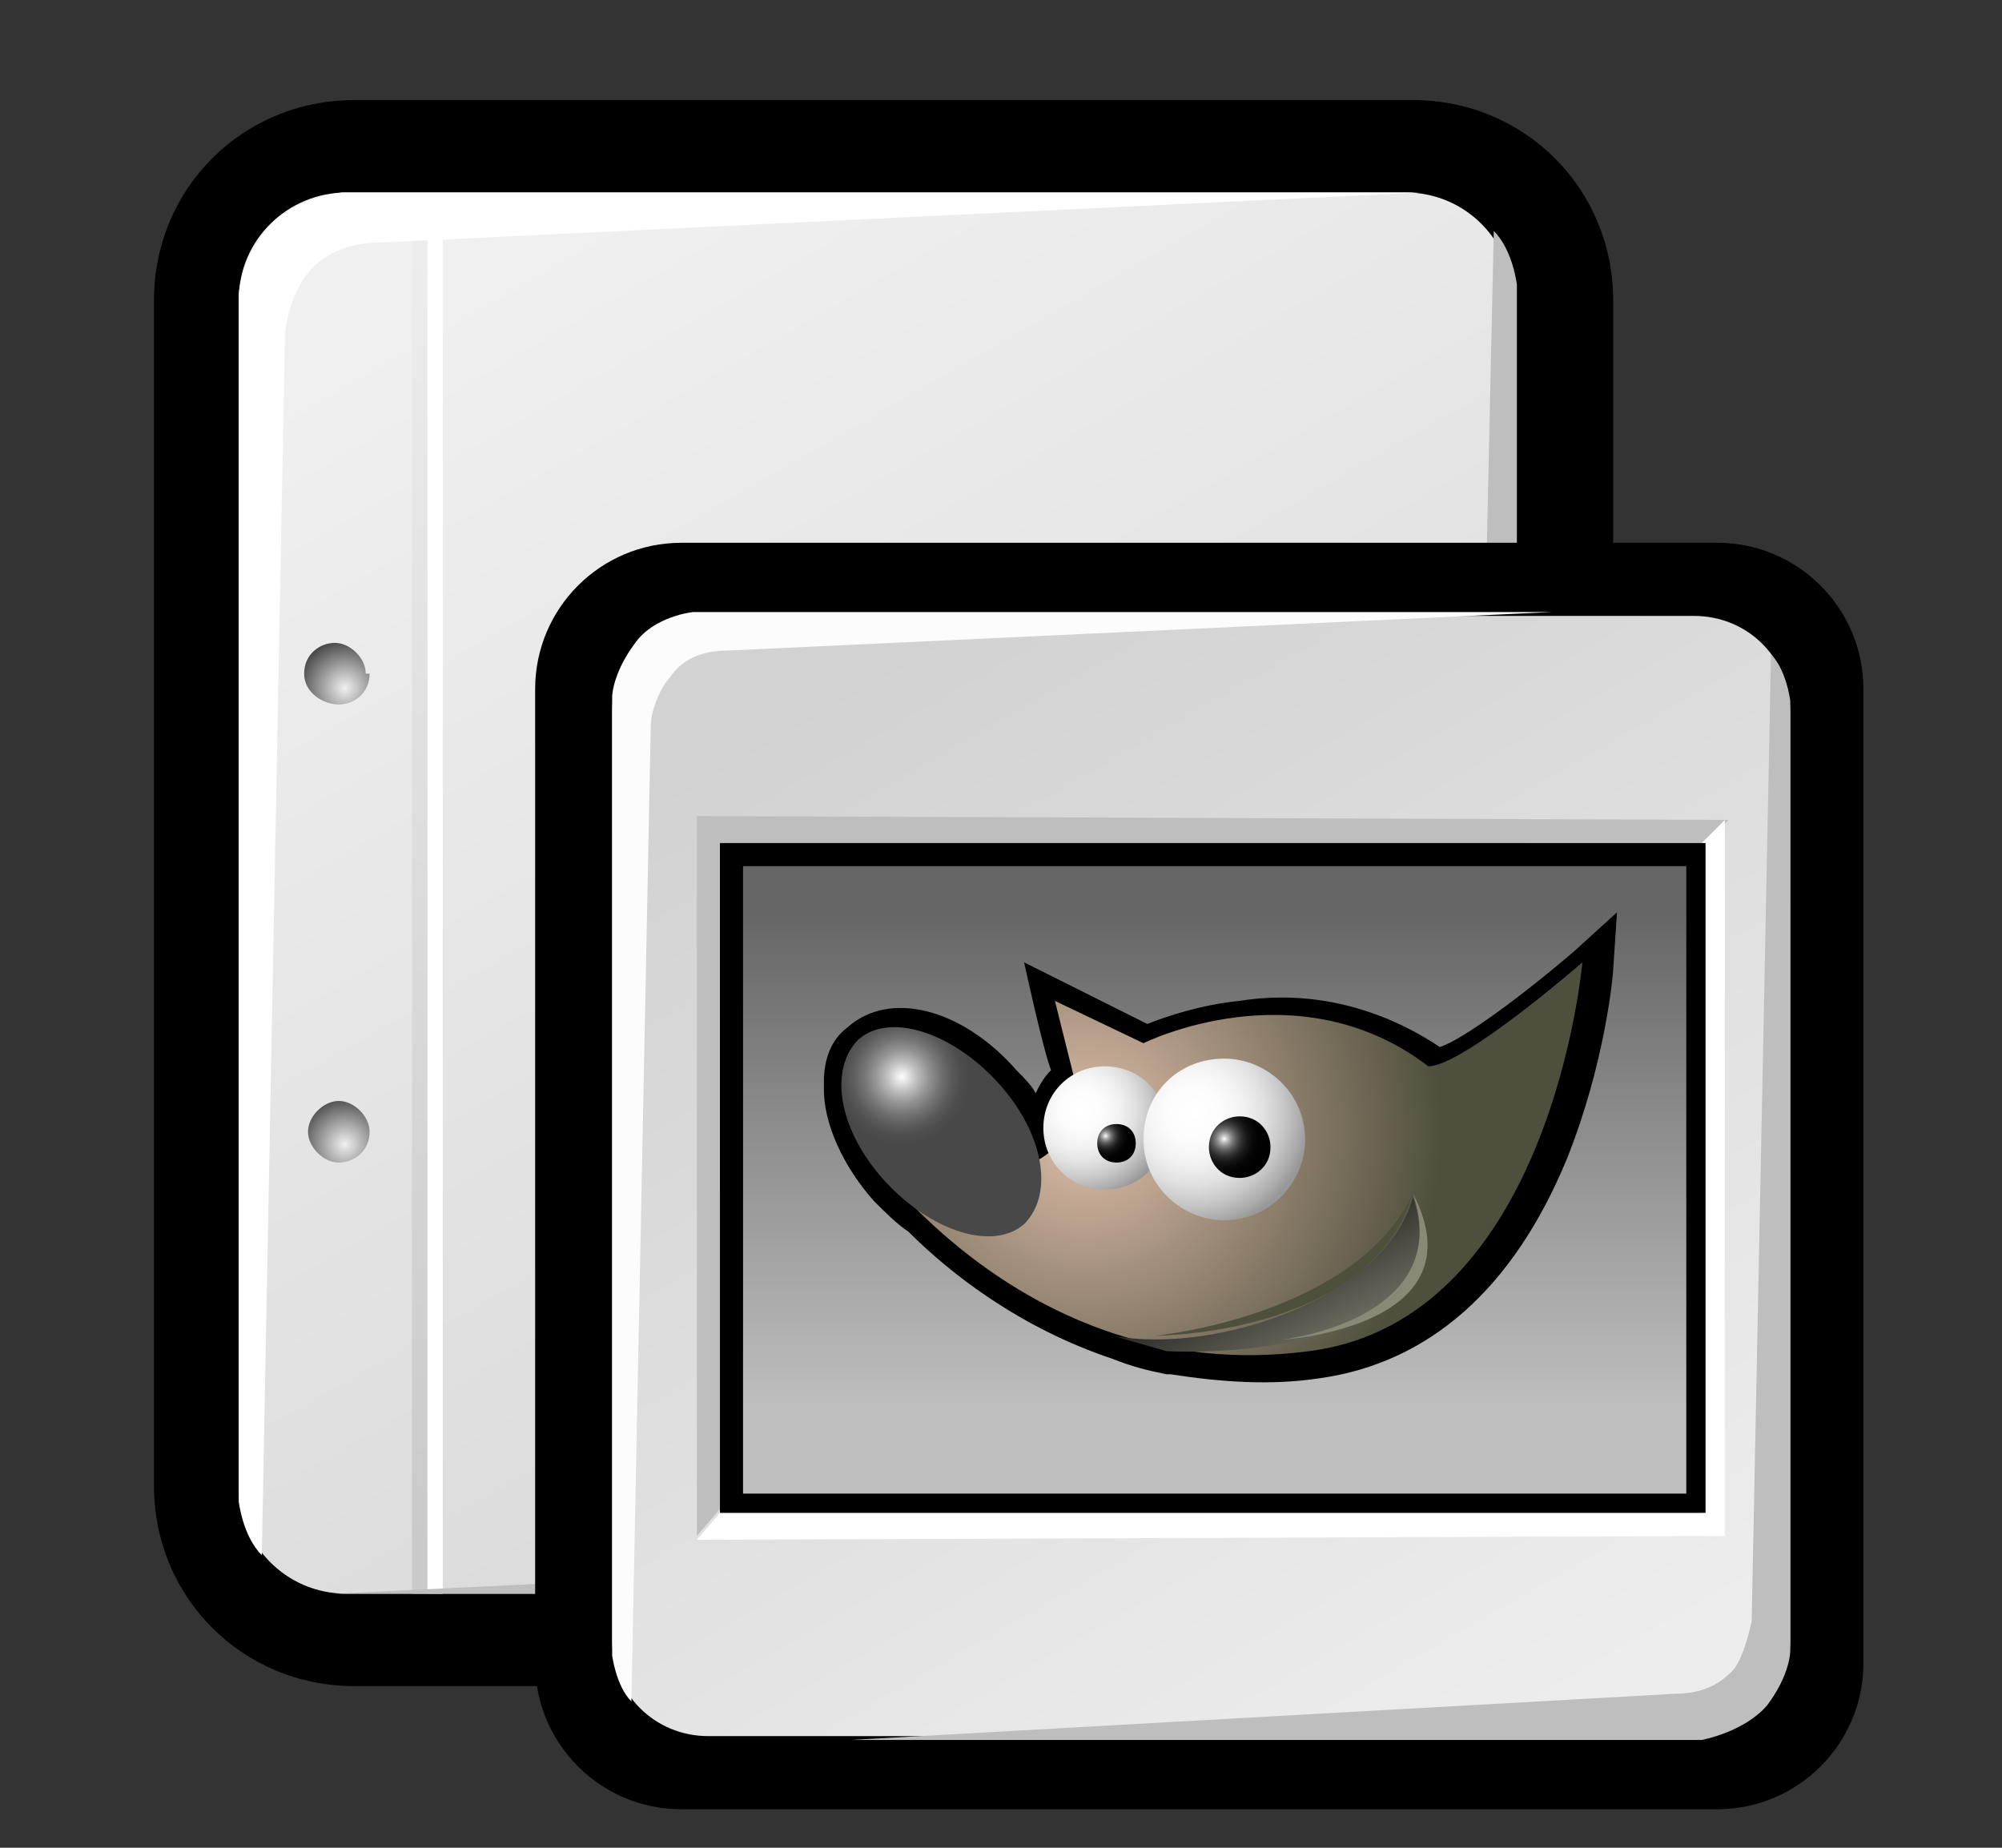 <?xml version="1.0" encoding="iso-8859-1"?>
<!-- Generator: Adobe Illustrator 9.0, SVG Export Plug-In  -->
<!DOCTYPE svg PUBLIC "-//W3C//DTD SVG 20000303 Stylable//EN"   "http://www.w3.org/TR/2000/03/WD-SVG-20000303/DTD/svg-20000303-stylable.dtd">
<svg  width="52pt" height="48pt" viewBox="0 0 52 48" xml:space="preserve">
	<rect x="0" y="0" width="52" height="48" fill="#333333" stroke="none"/>
	<g id="Layer_x0020_1" style="fill-rule:nonzero;clip-rule:nonzero;fill:#FFFFFF;stroke:#000000;stroke-miterlimit:4;">
		<path style="fill:#000000;stroke:none;" d="M9.2,2.6C6.3,2.6,4,4.9,4,7.8v30.8c0,2.9,2.3,5.2,5.2,5.2h27.5c2.9,0,5.2-2.3,5.2-5.2V7.8c0-2.9-2.3-5.2-5.2-5.2H9.2z"/>
		<linearGradient id="aigrd1" gradientUnits="userSpaceOnUse" x1="13.273" y1="6.763" x2="32.589" y2="40.316">
			<stop  offset="0" style="stop-color:#F0F0F0"/>
			<stop  offset="1" style="stop-color:#D6D6D6"/>
		</linearGradient>
		<path style="fill:url(#aigrd1);stroke:none;" d="M39.3,38.6c0,1.6-1.3,2.8-2.8,2.8H9c-1.6,0-2.8-1.3-2.8-2.8V7.8c0-1.6,1.3-2.8,2.8-2.8h27.5c1.6,0,2.8,1.3,2.8,2.8v30.8z"/>
		<g>
			<radialGradient id="aigrd2" cx="8.959" cy="29.729" r="1.247" fx="8.959" fy="29.729" gradientUnits="userSpaceOnUse">
				<stop  offset="0" style="stop-color:#F0F0F0"/>
				<stop  offset="1" style="stop-color:#474747"/>
			</radialGradient>
			<path style="fill:url(#aigrd2);stroke:none;" d="M9.6,29.4c0,0.5-0.4,0.8-0.8,0.8s-0.8-0.4-0.8-0.8s0.4-0.8,0.8-0.8s0.8,0.4,0.8,0.8z"/>
			<radialGradient id="aigrd3" cx="8.959" cy="17.871" r="1.247" fx="8.959" fy="17.871" gradientUnits="userSpaceOnUse">
				<stop  offset="0" style="stop-color:#F0F0F0"/>
				<stop  offset="1" style="stop-color:#474747"/>
			</radialGradient>
			<path style="fill:url(#aigrd3);stroke:none;" d="M9.6,17.5c0,0.5-0.4,0.8-0.8,0.8S7.9,18,7.9,17.5c0-0.5,0.4-0.8,0.8-0.8s0.8,0.4,0.8,0.8z"/>
		</g>
		<path style="stroke:none;" d="M11.5,41.4h-0.4V5.6h0.4v35.8z"/>
		<linearGradient id="aigrd4" gradientUnits="userSpaceOnUse" x1="11.155" y1="6.554" x2="10.732" y2="40.082">
			<stop  offset="0" style="stop-color:#EDEDED"/>
			<stop  offset="1" style="stop-color:#CACACA"/>
		</linearGradient>
		<path style="fill:url(#aigrd4);stroke:none;" d="M11.1,41.4h-0.4V5.6h0.4v35.8z"/>
		<path style="stroke:none;" d="M7.4,8.8L6.8,40.4c-0.5-0.5-0.6-1.4-0.6-1.4l0-31.3c0,0,0-0.8,0.7-1.7c0.7-0.9,2-1,2-1l28,0L9.9,6.3C8.8,6.3,8.2,6.8,8,7.1c-0.2,0.2-0.6,1-0.6,1.7z"/>
		<path style="fill:#BEBEBE;stroke:none;" d="M38.1,37.6L38.8,6c0.5,0.5,0.6,1.4,0.6,1.4l0,31.3c0,0,0,0.8-0.7,1.7c-0.8,0.9-2,1-2,1l-28,0l26.9-1.3c1.1,0,1.7-0.5,1.9-0.8c0.2-0.2,0.6-1,0.6-1.7z"/>
	</g>
	<g id="Layer_x0020_3" style="fill-rule:nonzero;clip-rule:nonzero;fill:#BEBEBE;stroke:#000000;stroke-miterlimit:4;">
		<path style="fill:#000000;stroke:none;" d="M17.7,14.1c-2.1,0-3.8,1.7-3.8,3.8v25.3c0,2.1,1.7,3.8,3.8,3.8h26.9c2.1,0,3.8-1.7,3.8-3.8V17.9c0-2.1-1.7-3.8-3.8-3.8H17.7z"/>
		<linearGradient id="aigrd5" gradientUnits="userSpaceOnUse" x1="23.252" y1="16.748" x2="39.501" y2="44.975">
			<stop  offset="0" style="stop-color:#D2D2D2"/>
			<stop  offset="1" style="stop-color:#EDEDED"/>
		</linearGradient>
		<path style="fill:url(#aigrd5);stroke:none;" d="M46.5,42.6c0,1.4-1.1,2.5-2.5,2.5H18.4c-1.4,0-2.5-1.1-2.5-2.5V18.5c0-1.4,1.1-2.5,2.5-2.5H44c1.4,0,2.5,1.1,2.5,2.5v24.1z"/>
		<linearGradient id="aigrd6" gradientUnits="userSpaceOnUse" x1="31.506" y1="36.633" x2="31.506" y2="23.7">
			<stop  offset="0" style="stop-color:#BFBFBF"/>
			<stop  offset="1" style="stop-color:#666666"/>
		</linearGradient>
		<path style="fill:url(#aigrd6);stroke:none;" d="M44.3,39.3H18.7V21.9h25.6v17.4z"/>
		<path style="fill:#FCFCFC;stroke:none;" d="M16.9,19l-0.5,25.2C16,43.8,15.9,43,15.9,43l0-24.9c0,0,0-0.6,0.6-1.4C17,16,18,15.9,18,15.9l22.3,0l-21.4,1c-0.9,0-1.3,0.4-1.5,0.7c-0.2,0.2-0.5,0.8-0.5,1.3z"/>
		<path style="stroke:none;" d="M45.5,42L46,17c0.4,0.4,0.5,1.2,0.5,1.2l0,24.7c0,0,0,0.6-0.6,1.4c-0.6,0.7-1.7,0.9-1.7,0.9l-22.1,0L43.5,44c0.9,0,1.3-0.4,1.5-0.6c0.2-0.2,0.4-0.8,0.5-1.3z"/>
		<path style="stroke:none;" d="M44.3,21.9l0.6-0.6l-26.8-0.1l0,18.7l0.6-0.7V21.9h25.6z"/>
		<path style="fill:#FFFFFF;stroke:none;" d="M18.1,40l26.7-0.1V21.3l-0.6,0.6v17.4H18.7L18.1,40z"/>
		<path style="fill:#000000;stroke:none;" d="M18.7,21.9v17.4h25.6V21.9H18.7z M43.8,38.8H19.3V22.5h24.5v16.3z"/>
	</g>
	<g id="Layer_x0020_5" style="fill-rule:nonzero;clip-rule:nonzero;stroke:#000000;stroke-miterlimit:4;">
		<path style="stroke:none;" d="M40.9,24.7c-1.4,1.2-2.9,2.3-3.5,2.5c-1.5-1-3.3-1.5-5.2-1.2c-1,0.1-1.9,0.4-2.4,0.6c-0.4-0.2-3.2-1.6-3.2-1.6s0.5,2.3,0.7,2.8c-0.2,0.2-0.3,0.4-0.4,0.6c-0.1-0.2-0.3-0.4-0.5-0.6c-1.4-1.6-3.3-2.1-4.4-1.1c-0.4,0.3-0.6,0.8-0.6,1.4
			c0,0.1,0,0.1,0,0.2c0,0.9,0.5,2,1.3,2.9c0.3,0.3,0.6,0.6,0.9,0.8c1.1,1.1,2.9,2.5,5.3,3.3c0.5,0.2,0.9,0.3,1.4,0.4l0,0l0.1,0c0,0,0,0,0,0c1.3,0.2,2.6,0.3,3.9,0.1c2.8-0.4,5-2.3,6.4-5.7c1-2.5,1.2-4.8,1.2-4.9l0.1-1.5l-1.1,1z"/>
		<radialGradient id="aigrd7" cx="28.195" cy="29.36" r="9.275" fx="28.195" fy="29.36" gradientUnits="userSpaceOnUse">
			<stop  offset="0" style="stop-color:#DEBEA9"/>
			<stop  offset="1" style="stop-color:#4F4F3D"/>
		</radialGradient>
		<path style="fill:url(#aigrd7);stroke:none;" d="M22.2,29.5c0,0,4.2,6.6,11.8,5.6c6.3-0.8,7.1-10.1,7.1-10.1s-3.1,2.7-4,2.7c-3.4-2.6-7.4-0.6-7.4-0.6L27.4,26l0.6,2.4c0,0,0,1.4-1.4,1.9s-4.4-0.8-4.4-0.8z"/>
		<radialGradient id="aigrd8" cx="28.075" cy="28.823" r="2.332" fx="28.075" fy="28.823" gradientUnits="userSpaceOnUse">
			<stop  offset="0" style="stop-color:#FFFFFF"/>
			<stop  offset="0.238" style="stop-color:#FCFCFC"/>
			<stop  offset="0.428" style="stop-color:#F2F2F2"/>
			<stop  offset="0.601" style="stop-color:#E1E1E1"/>
			<stop  offset="0.764" style="stop-color:#C9C9C9"/>
			<stop  offset="0.919" style="stop-color:#ABABAB"/>
			<stop  offset="1" style="stop-color:#989898"/>
		</radialGradient>
		<path style="fill:url(#aigrd8);stroke:none;" d="M30.3,29.3c0,0.9-0.7,1.6-1.6,1.6c-0.9,0-1.6-0.7-1.6-1.6c0-0.9,0.7-1.6,1.6-1.6c0.9,0,1.6,0.7,1.6,1.6z"/>
		<radialGradient id="aigrd9" cx="30.992" cy="28.925" r="3.042" fx="30.992" fy="28.925" gradientUnits="userSpaceOnUse">
			<stop  offset="0" style="stop-color:#FFFFFF"/>
			<stop  offset="0.238" style="stop-color:#FCFCFC"/>
			<stop  offset="0.428" style="stop-color:#F2F2F2"/>
			<stop  offset="0.601" style="stop-color:#E1E1E1"/>
			<stop  offset="0.764" style="stop-color:#C9C9C9"/>
			<stop  offset="0.919" style="stop-color:#ABABAB"/>
			<stop  offset="1" style="stop-color:#989898"/>
		</radialGradient>
		<path style="fill:url(#aigrd9);stroke:none;" d="M33.9,29.6c0,1.1-0.9,2.1-2.1,2.1c-1.1,0-2.1-0.9-2.1-2.1s0.9-2.1,2.1-2.1c1.1,0,2.1,0.9,2.1,2.1z"/>
		<radialGradient id="aigrd10" cx="28.716" cy="29.507" r="0.774" fx="28.716" fy="29.507" gradientUnits="userSpaceOnUse">
			<stop  offset="0" style="stop-color:#FFFFFF"/>
			<stop  offset="3.902066e-002" style="stop-color:#DDDDDD"/>
			<stop  offset="9.917545e-002" style="stop-color:#AFAFAF"/>
			<stop  offset="0.165" style="stop-color:#858585"/>
			<stop  offset="0.235" style="stop-color:#616161"/>
			<stop  offset="0.31" style="stop-color:#434343"/>
			<stop  offset="0.393" style="stop-color:#2A2A2A"/>
			<stop  offset="0.485" style="stop-color:#171717"/>
			<stop  offset="0.593" style="stop-color:#0A0A0A"/>
			<stop  offset="0.731" style="stop-color:#020202"/>
			<stop  offset="1" style="stop-color:#000000"/>
		</radialGradient>
		<path style="fill:url(#aigrd10);stroke:none;" d="M29.5,29.7c0,0.3-0.2,0.5-0.5,0.5s-0.5-0.2-0.5-0.5c0-0.3,0.2-0.5,0.5-0.5s0.5,0.2,0.5,0.5z"/>
		<radialGradient id="aigrd11" cx="31.8" cy="29.586" r="1.224" fx="31.8" fy="29.586" gradientUnits="userSpaceOnUse">
			<stop  offset="0" style="stop-color:#FFFFFF"/>
			<stop  offset="3.902066e-002" style="stop-color:#DDDDDD"/>
			<stop  offset="9.917545e-002" style="stop-color:#AFAFAF"/>
			<stop  offset="0.165" style="stop-color:#858585"/>
			<stop  offset="0.235" style="stop-color:#616161"/>
			<stop  offset="0.31" style="stop-color:#434343"/>
			<stop  offset="0.393" style="stop-color:#2A2A2A"/>
			<stop  offset="0.485" style="stop-color:#171717"/>
			<stop  offset="0.593" style="stop-color:#0A0A0A"/>
			<stop  offset="0.731" style="stop-color:#020202"/>
			<stop  offset="1" style="stop-color:#000000"/>
		</radialGradient>
		<path style="fill:url(#aigrd11);stroke:none;" d="M33,29.8c0,0.5-0.4,0.8-0.8,0.8c-0.5,0-0.8-0.4-0.8-0.8c0-0.5,0.4-0.8,0.8-0.8c0.5,0,0.8,0.4,0.8,0.8z"/>
		<linearGradient id="aigrd12" gradientUnits="userSpaceOnUse" x1="31.933" y1="31.255" x2="34.706" y2="36.481">
			<stop  offset="0" style="stop-color:#000000"/>
			<stop  offset="0.526" style="stop-color:#4E4E46"/>
			<stop  offset="1" style="stop-color:#919181"/>
		</linearGradient>
		<path style="fill:url(#aigrd12);stroke:none;" d="M28.9,34.7c2.7,0.5,7.1-1,7.8-3.6c1.2,3.7-4.3,4.1-6.4,4l-1.4-0.4z"/>
		<radialGradient id="aigrd13" cx="23.424" cy="27.97" r="1.774" fx="23.424" fy="27.97" gradientUnits="userSpaceOnUse">
			<stop  offset="0" style="stop-color:#FFFFFF"/>
			<stop  offset="3.892940e-002" style="stop-color:#F3F3F3"/>
			<stop  offset="0.218" style="stop-color:#BFBFBF"/>
			<stop  offset="0.394" style="stop-color:#949494"/>
			<stop  offset="0.563" style="stop-color:#737373"/>
			<stop  offset="0.724" style="stop-color:#5B5B5B"/>
			<stop  offset="0.874" style="stop-color:#4D4D4D"/>
			<stop  offset="1" style="stop-color:#484848"/>
		</radialGradient>
		<path style="fill:url(#aigrd13);stroke:none;" d="M25.9,28.1c1.2,1.3,1.5,2.9,0.7,3.7c-0.8,0.7-2.4,0.2-3.6-1.1c-1.2-1.3-1.5-2.9-0.7-3.7c0.8-0.7,2.4-0.2,3.6,1.1z"/>
		<path style="fill:#898976;stroke:none;" d="M36.7,31c1.8,3.5-3.4,3.8-3.4,3.8s4.5-0.5,3.4-3.8z"/>
		<path style="fill:#4F4F3D;stroke:none;" d="M36.7,31c-1.1,3.7-6.7,3.7-6.7,3.7s5.2-0.5,6.7-3.7z"/>
	</g>
	<g id="Layer_x0020_4" style="fill-rule:nonzero;clip-rule:nonzero;stroke:#000000;stroke-miterlimit:4;">
		<path style="fill:none;stroke:none;" d="M52,48H0V0h52v48z"/>
	</g>
</svg>
